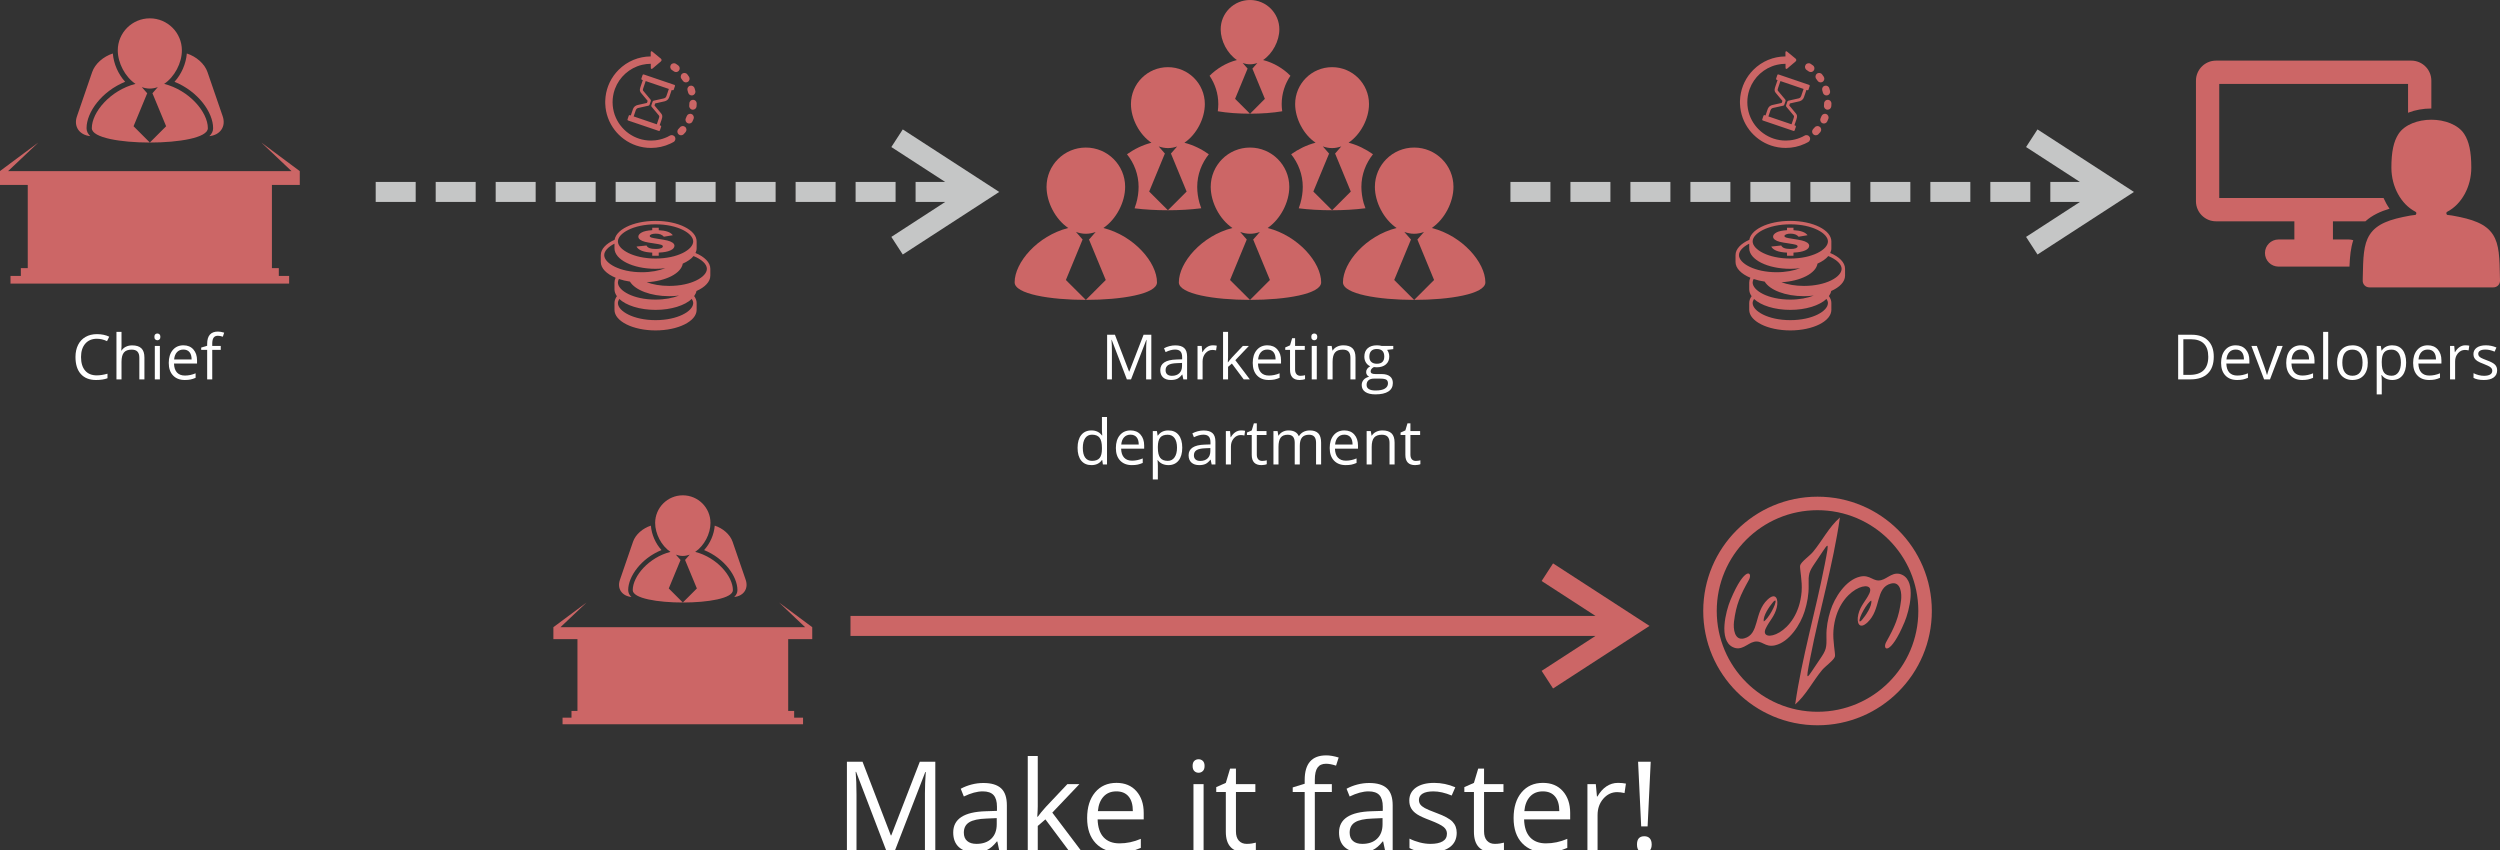 <?xml version="1.0" encoding="UTF-8"?>
<!DOCTYPE svg PUBLIC "-//W3C//DTD SVG 1.1//EN" "http://www.w3.org/Graphics/SVG/1.1/DTD/svg11.dtd">
<!-- Creator: CorelDRAW X7 -->
<svg xmlns="http://www.w3.org/2000/svg" xml:space="preserve" width="500px" height="170px" version="1.1" style="shape-rendering:geometricPrecision; text-rendering:geometricPrecision; image-rendering:optimizeQuality; fill-rule:evenodd; clip-rule:evenodd"
viewBox="0 0 500000 169999"
 xmlns:xlink="http://www.w3.org/1999/xlink">
 <rect x="0" y="0" width="500000" height="169999" fill="#333333" stroke="none"/>
 <defs>
  <style type="text/css">
   <![CDATA[
    .fil6 {fill:none}
    .fil5 {fill:#CC6666}
    .fil1 {fill:black;fill-rule:nonzero}
    .fil4 {fill:#C5C6C6;fill-rule:nonzero}
    .fil0 {fill:#CC6666;fill-rule:nonzero}
    .fil3 {fill:#CC6666;fill-rule:nonzero}
    .fil2 {fill:white;fill-rule:nonzero}
   ]]>
  </style>
 </defs>
 <g id="Layer_x0020_1">
  <path class="fil0" d="M18060 27229c-471,-433 -752,-962 -752,-1590 0,-3204 3033,-7379 7721,-9283 -1401,-1537 -2299,-3628 -2464,-5659 -1874,598 -3555,2041 -4133,3720l-3039 8843c-712,2051 483,3741 2667,3969zm24563 -1590c0,628 -278,1157 -753,1590 2175,-228 3368,-1918 2670,-3969l-3042 -8843c-575,-1679 -2256,-3122 -4131,-3720 -167,2031 -1061,4122 -2465,5659 4691,1904 7721,6079 7721,9283zm-15524 -8863c-5017,1280 -8736,5637 -8736,8863 0,3825 23208,3825 23208,0 0,-3226 -3722,-7583 -8741,-8863 2093,-1409 3547,-4194 3547,-6698 0,-3545 -2876,-6411 -6411,-6411 -3535,0 -6411,2866 -6411,6411 0,2504 1453,5289 3544,6698zm2867 938c556,0 1092,-112 1599,-297l-1064 1215 -21 0 2745 6618 -3259 3256 -3256 -3256 2740 -6618 -30 0 -1062 -1215c515,185 1050,297 1608,297zm29989 19275l0 -2764 -7688 -5719 6039 5719 -56693 0 6050 -5719 -7689 5719 0 2764 5576 0 0 16636 -1381 0 0 1563 -2069 0 0 1537 55725 0 0 -1537 -2063 0 0 -1563 -1380 0 0 -16636 5573 0z"/>
  <polygon class="fil1" points="249993,22739 250002,22749 250012,22739 "/>
  <path class="fil0" d="M243659 20817c0,475 -41,952 -98,1436 1865,321 4149,486 6432,486l-2974 -2972 2505 -6063 -19 0 -980 -1116c475,174 962,272 1477,272 505,0 1000,-98 1467,-262l-972 1106 -29 0 2506 6063 -2962 2972c2273,0 4557,-165 6431,-486 -69,-484 -108,-961 -108,-1436 0,-2099 650,-4052 1750,-5666 -1400,-1406 -3286,-2592 -5471,-3145 1924,-1293 3255,-3847 3255,-6139 0,-3237 -2634,-5867 -5867,-5867 -3245,0 -5869,2630 -5869,5867 0,2302 1323,4846 3246,6139 -2177,553 -4061,1748 -5468,3145 1097,1614 1748,3567 1748,5666z"/>
  <path class="fil0" d="M240249 41653c-19,-70 -350,-1039 -350,-1039 -292,-1069 -456,-2158 -456,-3236 0,-2477 893,-4730 2321,-6528 -1428,-1009 -3070,-1844 -4887,-2301 2420,-1633 4090,-4838 4090,-7732 0,-4081 -3301,-7384 -7382,-7384 -4078,0 -7394,3303 -7394,7384 0,2894 1672,6099 4092,7732 -1817,457 -3460,1292 -4887,2301 1437,1798 2322,4051 2322,6528 0,1087 -157,2186 -467,3263 0,0 -322,982 -339,1023 2038,261 4360,386 6673,386l-3751 -3740 3149 -7626 -30 0 -1224 -1408c592,214 1204,340 1856,340 640,0 1252,-116 1845,-329l-1224 1397 -29 0 3147 7626 -3739 3740c2313,0 4625,-136 6664,-397z"/>
  <path class="fil0" d="M265826 30684l-41 0 -1222 -1408c592,214 1213,340 1854,340 642,0 1254,-126 1845,-340l-1223 1408 -28 0 3147 7626 -3741 3740c2313,0 4635,-136 6675,-397 -30,-60 -362,-1039 -362,-1039 -289,-1069 -454,-2158 -454,-3236 0,-2477 894,-4730 2321,-6528 -1438,-1009 -3069,-1844 -4887,-2312 2419,-1622 4090,-4837 4090,-7721 0,-4081 -3302,-7384 -7383,-7384 -4087,0 -7390,3303 -7390,7384 0,2884 1669,6099 4088,7721 -1815,468 -3458,1303 -4887,2312 1429,1798 2323,4051 2323,6528 0,1087 -166,2186 -468,3253 0,0 -327,982 -338,1033 2039,261 4353,386 6672,386l-3750 -3740 3159 -7626z"/>
  <path class="fil0" d="M220675 45598c2574,-1742 4353,-5151 4353,-8230 0,-4342 -3516,-7858 -7859,-7858 -4344,0 -7860,3516 -7860,7858 0,3079 1768,6488 4341,8230 -6157,1561 -10723,6905 -10723,10870 0,4679 28472,4679 28472,0 0,-3956 -4566,-9309 -10724,-10870zm-3506 14384l-3994 -3983 3354 -8119 -31 0 -1300 -1498c631,235 1280,370 1971,370 679,0 1331,-135 1963,-359l-1303 1487 -39 0 3361 8119 -3982 3983z"/>
  <path class="fil0" d="M253519 45598c2564,-1742 4341,-5151 4341,-8230 0,-4342 -3527,-7858 -7858,-7858 -4341,0 -7858,3516 -7858,7858 0,3079 1766,6488 4342,8230 -6159,1561 -10716,6905 -10716,10870 0,4679 28461,4679 28461,0 0,-3956 -4565,-9309 -10712,-10870zm-3517 14384l-3994 -3983 3352 -8119 -29 0 -1300 -1498c631,235 1280,370 1971,370 679,0 1330,-135 1972,-359l-1314 1487 -36 0 3359 8119 -3981 3983z"/>
  <path class="fil0" d="M286351 45598c2565,-1742 4343,-5151 4343,-8230 0,-4342 -3518,-7858 -7859,-7858 -4342,0 -7858,3516 -7858,7858 0,3079 1777,6488 4342,8230 -6160,1561 -10726,6905 -10726,10870 0,4679 28481,4679 28481,0 -9,-3956 -4565,-9309 -10723,-10870zm-3516 14384l-3994 -3983 3363 -8119 -40 0 -1302 -1498c633,224 1282,370 1963,370 689,0 1341,-135 1972,-359l-1303 1487 -27 0 3349 8119 -3981 3983z"/>
  <path class="fil2" d="M19378 67751c-979,0 -1754,327 -2322,979 -567,653 -850,1547 -850,2682 0,1169 273,2071 821,2706 545,638 1327,957 2342,957 620,0 1331,-113 2128,-336l0 911c-619,233 -1380,349 -2289,349 -1314,0 -2329,-398 -3041,-1196 -715,-797 -1072,-1930 -1072,-3399 0,-920 172,-1727 516,-2418 343,-692 839,-1225 1489,-1598 647,-376 1413,-562 2291,-562 938,0 1754,170 2455,510l-441 892c-674,-319 -1349,-477 -2027,-477z"/>
  <path id="1" class="fil2" d="M27869 75874l0 -4326c0,-546 -122,-952 -373,-1221 -248,-269 -638,-402 -1167,-402 -704,0 -1216,191 -1541,573 -323,383 -486,1010 -486,1881l0 3495 -1012 0 0 -9498 1012 0 0 2876c0,346 -16,633 -47,861l60 0c200,-321 484,-575 852,-761 369,-185 790,-277 1260,-277 819,0 1434,193 1842,583 408,387 613,1006 613,1852l0 4364 -1013 0z"/>
  <path id="2" class="fil2" d="M31975 75874l-1012 0 0 -6686 1012 0 0 6686zm-1097 -8503c0,-231 55,-400 170,-509 114,-107 256,-161 427,-161 162,0 304,54 421,164 119,111 177,279 177,506 0,230 -58,400 -177,511 -117,112 -259,169 -421,169 -171,0 -313,-57 -427,-169 -115,-111 -170,-281 -170,-511z"/>
  <path id="3" class="fil2" d="M36950 75999c-990,0 -1770,-302 -2340,-904 -573,-601 -859,-1439 -859,-2510 0,-1078 265,-1935 796,-2570 532,-636 1244,-952 2139,-952 838,0 1503,275 1990,827 487,551 733,1279 733,2181l0 641 -4608 0c22,786 219,1381 594,1790 377,406 906,609 1591,609 720,0 1432,-149 2136,-451l0 904c-358,156 -698,267 -1017,335 -318,67 -704,100 -1155,100zm-275 -6087c-538,0 -965,176 -1284,526 -320,347 -508,831 -565,1449l3496 0c0,-637 -142,-1127 -427,-1466 -285,-340 -691,-509 -1220,-509z"/>
  <path id="4" class="fil2" d="M44151 69975l-1702 0 0 5899 -1015 0 0 -5899 -1195 0 0 -459 1195 -366 0 -373c0,-1643 720,-2464 2157,-2464 353,0 768,71 1244,214l-264 813c-388,-127 -722,-189 -999,-189 -384,0 -665,126 -848,381 -183,254 -275,662 -275,1223l0 433 1702 0 0 787z"/>
  <path class="fil0" d="M470651 48047c-280,-96 -580,-153 -892,-153l-3171 0 0 -3633 6496 0c1360,-1232 3052,-1994 4820,-2520 -462,-663 -861,-1381 -1195,-2141l-32859 0 0 -22816 37760 0 0 5763c1399,-548 2990,-847 4660,-847l0 0 0 -5560c0,-2218 -1798,-4017 -4016,-4017l-39045 0c-2219,0 -4017,1799 -4017,4017l0 24104c0,2217 1798,4017 4017,4017l15665 0 0 3633 -3168 0c-1500,0 -2714,1214 -2714,2712 0,1498 1214,2713 2714,2713l14053 0c44,0 89,-5 136,-7 78,-2011 250,-3733 756,-5265zm29337 7487c-77,-3982 -127,-6611 -1369,-8566 -1424,-2240 -4125,-3127 -8024,-3833 -3,0 -4,0 -5,0 -45,-8 -409,-78 -1081,-147 -237,-11 -359,-492 -63,-639 2890,-1496 4815,-5007 4815,-8817 0,-3156 -439,-5236 -1423,-6747 -1223,-1873 -3923,-2842 -6568,-2842 -2646,0 -5346,969 -6566,2842 -986,1511 -1426,3591 -1426,6747 0,3810 1927,7321 4818,8817 295,147 172,628 -65,639 -672,69 -1035,139 -1079,147 -3,0 -4,0 -5,0 -3899,706 -6600,1593 -8026,3833 -1241,1955 -1292,4584 -1369,8566l-10 599c-7,352 127,694 375,946 248,251 585,394 938,394l24832 0c352,0 691,-143 937,-394 247,-252 383,-594 376,-946l-12 -599z"/>
  <path class="fil2" d="M225373 75874l-3029 -7912 -48 0c57,627 85,1372 85,2236l0 5676 -958 0 0 -8924 1563 0 2826 7362 49 0 2852 -7362 1550 0 0 8924 -1039 0 0 -5749c0,-661 30,-1378 87,-2150l-49 0 -3054 7899 -835 0z"/>
  <path id="1" class="fil2" d="M236669 75874l-202 -952 -50 0c-334,418 -665,704 -997,854 -333,148 -745,223 -1241,223 -664,0 -1183,-171 -1560,-512 -375,-344 -565,-829 -565,-1462 0,-1353 1081,-2061 3240,-2125l1135 -38 0 -415c0,-523 -112,-910 -338,-1161 -226,-249 -587,-374 -1083,-374 -558,0 -1187,171 -1891,513l-310 -775c328,-180 689,-321 1080,-423 395,-103 788,-152 1181,-152 799,0 1388,177 1773,531 387,353 578,920 578,1702l0 4566 -750 0zm-2290 -712c632,0 1128,-174 1486,-518 360,-347 542,-830 542,-1453l0 -604 -1015 44c-804,27 -1385,151 -1742,374 -356,221 -533,567 -533,1034 0,366 110,646 333,835 221,192 532,288 929,288z"/>
  <path id="2" class="fil2" d="M242558 69062c296,0 563,24 798,73l-139 944c-278,-61 -521,-93 -734,-93 -539,0 -1002,220 -1387,659 -383,440 -576,988 -576,1642l0 3587 -1014 0 0 -6687 837 0 115 1235 51 0c248,-436 545,-771 895,-1006 351,-235 733,-354 1154,-354z"/>
  <path id="3" class="fil2" d="M245611 72449c175,-248 442,-573 800,-974l2160 -2288 1205 0 -2711 2850 2900 3837 -1228 0 -2362 -3162 -764 658 0 2504 -1000 0 0 -9499 1000 0 0 5037c0,223 -17,568 -48,1037l48 0z"/>
  <path id="4" class="fil2" d="M253745 75999c-989,0 -1769,-302 -2339,-904 -573,-601 -859,-1439 -859,-2510 0,-1080 264,-1936 796,-2571 531,-636 1244,-952 2140,-952 837,0 1501,275 1989,828 488,551 734,1279 734,2180l0 642 -4609 0c21,785 220,1381 594,1790 377,406 906,609 1592,609 718,0 1430,-150 2136,-451l0 904c-360,156 -699,267 -1017,335 -319,67 -704,100 -1157,100zm-275 -6087c-537,0 -965,175 -1283,524 -321,349 -509,832 -564,1451l3495 0c0,-638 -142,-1127 -427,-1467 -285,-339 -692,-508 -1221,-508z"/>
  <path id="5" class="fil2" d="M260093 75162c179,0 352,-13 518,-40 168,-27 299,-54 397,-83l0 777c-111,52 -272,96 -486,131 -212,36 -406,52 -577,52 -1293,0 -1939,-681 -1939,-2045l0 -3979 -958 0 0 -488 958 -423 426 -1427 586 0 0 1550 1941 0 0 788 -1941 0 0 3935c0,404 95,712 288,928 191,215 453,324 787,324z"/>
  <path id="6" class="fil2" d="M263357 75874l-1012 0 0 -6687 1012 0 0 6687zm-1097 -8504c0,-231 55,-400 170,-508 115,-108 256,-163 428,-163 163,0 304,55 420,165 119,111 177,280 177,506 0,229 -58,401 -177,511 -116,112 -257,168 -420,168 -172,0 -313,-56 -428,-168 -115,-110 -170,-282 -170,-511z"/>
  <path id="7" class="fil2" d="M270086 75874l0 -4326c0,-547 -123,-953 -373,-1221 -248,-270 -637,-403 -1166,-403 -700,0 -1213,190 -1538,567 -327,379 -490,1004 -490,1875l0 3508 -1012 0 0 -6687 823 0 164 913 51 0c208,-330 497,-586 873,-767 374,-182 791,-271 1252,-271 805,0 1412,193 1817,583 409,388 611,1011 611,1865l0 4364 -1012 0z"/>
  <path id="8" class="fil2" d="M278654 69187l0 641 -1237 147c112,141 214,329 304,558 89,229 133,487 133,776 0,655 -223,1178 -671,1568 -447,389 -1062,584 -1844,584 -199,0 -385,-16 -562,-47 -431,227 -646,515 -646,860 0,184 76,319 226,406 151,88 410,131 777,131l1182 0c725,0 1282,153 1671,459 388,304 582,748 582,1329 0,740 -296,1304 -890,1692 -595,390 -1462,583 -2602,583 -875,0 -1549,-163 -2023,-488 -475,-324 -712,-785 -712,-1377 0,-406 131,-758 392,-1056 260,-295 627,-498 1097,-602 -170,-79 -314,-197 -429,-360 -116,-164 -174,-355 -174,-568 0,-247 66,-459 196,-643 131,-183 334,-360 616,-530 -346,-144 -627,-386 -847,-728 -216,-341 -326,-733 -326,-1173 0,-731 221,-1295 661,-1691 439,-398 1061,-596 1868,-596 350,0 665,42 946,125l2312 0zm-5335 7810c0,361 152,636 458,823 305,185 742,279 1313,279 849,0 1481,-127 1889,-381 408,-252 615,-598 615,-1031 0,-363 -113,-613 -338,-753 -223,-139 -643,-210 -1262,-210l-1214 0c-461,0 -819,110 -1075,330 -257,218 -386,532 -386,943zm550 -5670c0,468 131,822 396,1062 264,240 633,360 1106,360 990,0 1484,-481 1484,-1441 0,-1006 -501,-1508 -1503,-1508 -477,0 -844,129 -1099,385 -256,256 -384,638 -384,1142z"/>
  <path id="9" class="fil2" d="M220442 92001l-55 0c-469,680 -1168,1021 -2100,1021 -875,0 -1556,-300 -2043,-898 -485,-599 -730,-1450 -730,-2552 0,-1105 245,-1961 734,-2572 487,-609 1169,-916 2039,-916 906,0 1602,329 2087,990l79 0 -41 -484 -25 -468 0 -2725 1013 0 0 9499 -823 0 -135 -895zm-2027 170c691,0 1193,-188 1506,-564 310,-377 466,-983 466,-1823l0 -212c0,-949 -158,-1626 -472,-2030 -317,-406 -821,-608 -1513,-608 -594,0 -1048,232 -1364,693 -316,461 -474,1113 -474,1958 0,853 157,1497 471,1932 313,436 773,654 1380,654z"/>
  <path id="10" class="fil2" d="M226373 93022c-990,0 -1769,-303 -2340,-905 -572,-601 -858,-1439 -858,-2510 0,-1080 264,-1936 796,-2571 531,-636 1243,-952 2140,-952 837,0 1501,275 1989,828 488,551 733,1279 733,2180l0 643 -4608 0c21,784 219,1380 594,1789 377,406 906,609 1592,609 718,0 1430,-150 2135,-451l0 904c-359,156 -698,267 -1017,335 -318,67 -703,101 -1156,101zm-275 -6088c-537,0 -965,175 -1283,525 -321,348 -509,831 -564,1450l3495 0c0,-638 -142,-1127 -427,-1467 -286,-339 -692,-508 -1221,-508z"/>
  <path id="11" class="fil2" d="M233672 93022c-434,0 -832,-82 -1193,-243 -359,-160 -662,-407 -907,-741l-72 0c48,389 72,760 72,1110l0 2748 -1012 0 0 -9687 823 0 142 913 47 0c261,-367 565,-632 911,-794 346,-163 742,-244 1189,-244 889,0 1574,304 2057,910 482,606 723,1457 723,2553 0,1099 -246,1953 -735,2562 -493,608 -1172,913 -2045,913zm-145 -6076c-684,0 -1179,190 -1483,567 -306,379 -463,981 -472,1808l0 226c0,939 157,1612 472,2016 313,406 816,608 1508,608 577,0 1031,-233 1358,-701 327,-469 492,-1113 492,-1936 0,-833 -165,-1473 -492,-1918 -327,-447 -789,-670 -1383,-670z"/>
  <path id="12" class="fil2" d="M242333 92896l-202 -952 -49 0c-334,418 -665,704 -997,854 -333,148 -745,224 -1241,224 -664,0 -1184,-172 -1561,-513 -374,-344 -564,-829 -564,-1462 0,-1353 1081,-2061 3240,-2125l1135 -38 0 -414c0,-524 -113,-911 -338,-1161 -227,-250 -587,-375 -1083,-375 -559,0 -1187,171 -1891,513l-311 -775c329,-180 690,-321 1081,-423 394,-103 788,-152 1181,-152 798,0 1388,177 1773,531 386,353 577,920 577,1702l0 4566 -750 0zm-2290 -712c632,0 1128,-173 1486,-518 360,-346 542,-829 542,-1453l0 -604 -1014 44c-805,27 -1386,151 -1742,374 -356,221 -533,567 -533,1034 0,366 110,646 333,835 221,192 531,288 928,288z"/>
  <path id="13" class="fil2" d="M248222 86084c297,0 564,25 799,73l-140 944c-277,-61 -520,-92 -733,-92 -540,0 -1003,219 -1388,659 -382,439 -575,987 -575,1641l0 3587 -1015 0 0 -6687 838 0 114 1235 51 0c248,-435 546,-771 895,-1006 351,-235 734,-354 1154,-354z"/>
  <path id="14" class="fil2" d="M252435 92184c180,0 352,-13 519,-40 168,-27 299,-54 397,-83l0 777c-111,52 -272,96 -486,132 -212,35 -406,52 -577,52 -1294,0 -1940,-682 -1940,-2046l0 -3979 -957 0 0 -488 957 -423 427 -1427 586 0 0 1550 1941 0 0 788 -1941 0 0 3935c0,404 95,712 288,929 191,214 453,323 786,323z"/>
  <path id="15" class="fil2" d="M263211 92896l0 -4352c0,-530 -113,-931 -342,-1198 -228,-267 -581,-400 -1060,-400 -632,0 -1096,182 -1399,544 -300,363 -451,919 -451,1671l0 3735 -1013 0 0 -4352c0,-530 -115,-931 -342,-1198 -226,-267 -583,-400 -1069,-400 -633,0 -1097,190 -1393,572 -293,379 -442,1004 -442,1870l0 3508 -1012 0 0 -6687 823 0 164 913 51 0c189,-326 459,-580 808,-763 347,-183 737,-275 1168,-275 1044,0 1729,379 2050,1136l49 0c199,-351 489,-627 866,-832 379,-202 810,-304 1294,-304 756,0 1323,193 1700,583 374,388 564,1011 564,1865l0 4364 -1014 0z"/>
  <path id="16" class="fil2" d="M269140 93022c-990,0 -1769,-303 -2340,-905 -573,-601 -859,-1439 -859,-2510 0,-1080 265,-1936 796,-2571 532,-636 1244,-952 2141,-952 837,0 1501,275 1989,828 487,551 733,1279 733,2180l0 643 -4609 0c22,784 220,1380 594,1789 377,406 906,609 1593,609 718,0 1430,-150 2135,-451l0 904c-359,156 -698,267 -1017,335 -319,67 -704,101 -1156,101zm-275 -6088c-538,0 -965,175 -1283,525 -321,348 -509,831 -565,1450l3495 0c0,-638 -141,-1127 -426,-1467 -286,-339 -692,-508 -1221,-508z"/>
  <path id="17" class="fil2" d="M277906 92896l0 -4326c0,-547 -123,-953 -373,-1221 -248,-270 -637,-403 -1166,-403 -700,0 -1213,190 -1538,567 -327,379 -490,1004 -490,1875l0 3508 -1012 0 0 -6687 823 0 164 913 51 0c208,-330 497,-586 873,-767 374,-182 791,-271 1252,-271 805,0 1412,193 1818,583 408,388 610,1011 610,1865l0 4364 -1012 0z"/>
  <path id="18" class="fil2" d="M283160 92184c179,0 352,-13 518,-40 168,-27 299,-54 397,-83l0 777c-111,52 -272,96 -486,132 -212,35 -406,52 -577,52 -1293,0 -1939,-682 -1939,-2046l0 -3979 -958 0 0 -488 958 -423 426 -1427 586 0 0 1550 1941 0 0 788 -1941 0 0 3935c0,404 95,712 288,929 191,214 453,323 787,323z"/>
  <path class="fil2" d="M442753 71327c0,1473 -399,2600 -1200,3378 -800,779 -1949,1169 -3451,1169l-2471 0 0 -8924 2733 0c1388,0 2466,385 3235,1154 769,769 1154,1843 1154,3223zm-1100 37c0,-1165 -291,-2039 -875,-2630 -583,-589 -1451,-884 -2602,-884l-1508 0 0 7124 1263 0c1237,0 2167,-303 2789,-913 623,-608 933,-1508 933,-2697z"/>
  <path id="1" class="fil2" d="M447416 75999c-990,0 -1769,-302 -2340,-904 -573,-601 -858,-1439 -858,-2510 0,-1080 264,-1936 796,-2571 531,-636 1243,-952 2140,-952 837,0 1501,275 1989,828 488,551 733,1279 733,2180l0 642 -4608 0c21,785 219,1381 594,1790 376,406 906,609 1592,609 718,0 1430,-150 2135,-451l0 904c-359,156 -698,267 -1017,335 -319,67 -704,100 -1156,100zm-275 -6087c-538,0 -965,175 -1283,524 -321,349 -509,832 -564,1451l3494 0c0,-638 -141,-1127 -426,-1467 -286,-339 -692,-508 -1221,-508z"/>
  <path id="2" class="fil2" d="M452817 75874l-2539 -6687 1088 0 1439 3966c325,927 517,1530 573,1807l50 0c44,-217 185,-663 423,-1339 239,-678 772,-2157 1601,-4434l1088 0 -2539 6687 -1184 0z"/>
  <path id="3" class="fil2" d="M460440 75999c-990,0 -1769,-302 -2340,-904 -573,-601 -858,-1439 -858,-2510 0,-1080 264,-1936 796,-2571 531,-636 1243,-952 2140,-952 837,0 1501,275 1989,828 488,551 733,1279 733,2180l0 642 -4608 0c21,785 219,1381 594,1790 376,406 906,609 1592,609 718,0 1430,-150 2135,-451l0 904c-359,156 -698,267 -1017,335 -319,67 -704,100 -1156,100zm-275 -6087c-538,0 -965,175 -1283,524 -321,349 -509,832 -564,1451l3494 0c0,-638 -141,-1127 -426,-1467 -286,-339 -692,-508 -1221,-508z"/>
  <polygon id="4" class="fil2" points="465639,75874 464627,75874 464627,66375 465639,66375 "/>
  <path id="5" class="fil2" d="M473562 72525c0,1091 -275,1943 -823,2556 -551,613 -1309,918 -2277,918 -598,0 -1129,-139 -1594,-420 -463,-282 -820,-686 -1073,-1211 -254,-525 -379,-1139 -379,-1843 0,-1092 272,-1942 819,-2550 544,-609 1302,-913 2268,-913 938,0 1680,310 2231,933 553,623 828,1467 828,2530zm-5096 0c0,854 171,1506 512,1953 343,448 845,671 1509,671 662,0 1166,-223 1510,-668 344,-446 515,-1099 515,-1956 0,-851 -171,-1497 -515,-1939 -344,-441 -851,-662 -1522,-662 -665,0 -1165,217 -1503,653 -337,435 -506,1085 -506,1948z"/>
  <path id="6" class="fil2" d="M478451 75999c-435,0 -833,-81 -1193,-242 -359,-160 -663,-407 -907,-741l-72 0c47,389 72,760 72,1110l0 2748 -1012 0 0 -9687 823 0 141 913 48 0c261,-367 564,-632 910,-794 346,-163 742,-244 1190,-244 888,0 1573,304 2056,910 482,606 723,1457 723,2553 0,1099 -246,1953 -735,2561 -492,609 -1171,913 -2044,913zm-146 -6075c-683,0 -1178,190 -1483,567 -306,379 -463,981 -471,1808l0 226c0,939 157,1612 471,2016 313,406 816,608 1508,608 578,0 1031,-233 1359,-702 327,-468 491,-1112 491,-1935 0,-833 -164,-1473 -491,-1918 -328,-447 -789,-670 -1384,-670z"/>
  <path id="7" class="fil2" d="M485824 75999c-989,0 -1769,-302 -2339,-904 -573,-601 -859,-1439 -859,-2510 0,-1080 264,-1936 796,-2571 531,-636 1244,-952 2140,-952 838,0 1501,275 1989,828 488,551 734,1279 734,2180l0 642 -4609 0c21,785 220,1381 594,1790 377,406 906,609 1592,609 718,0 1430,-150 2136,-451l0 904c-359,156 -698,267 -1017,335 -319,67 -704,100 -1157,100zm-275 -6087c-537,0 -965,175 -1283,524 -321,349 -509,832 -564,1451l3495 0c0,-638 -142,-1127 -427,-1467 -285,-339 -692,-508 -1221,-508z"/>
  <path id="8" class="fil2" d="M493061 69062c296,0 563,24 798,73l-139 944c-278,-61 -521,-93 -733,-93 -540,0 -1003,220 -1388,659 -383,440 -575,988 -575,1642l0 3587 -1015 0 0 -6687 837 0 115 1235 51 0c248,-436 545,-771 895,-1006 351,-235 734,-354 1154,-354z"/>
  <path id="9" class="fil2" d="M499428 74052c0,622 -234,1103 -695,1441 -465,338 -1115,506 -1955,506 -885,0 -1577,-139 -2074,-420l0 -943c322,163 666,292 1035,387 368,93 722,139 1065,139 529,0 935,-86 1220,-254 286,-169 428,-425 428,-771 0,-261 -113,-483 -341,-669 -224,-185 -663,-404 -1320,-656 -623,-233 -1064,-435 -1328,-609 -262,-172 -458,-368 -584,-589 -130,-218 -192,-481 -192,-788 0,-545 221,-974 664,-1291 444,-315 1053,-473 1825,-473 719,0 1423,146 2111,439l-361 826c-670,-278 -1279,-415 -1822,-415 -482,0 -845,74 -1088,224 -243,153 -367,359 -367,624 0,178 46,331 138,458 91,126 240,246 444,361 202,112 593,278 1171,493 793,290 1328,581 1608,873 279,294 418,663 418,1107z"/>
  <path class="fil3" d="M132926 20262c212,-62 708,-204 938,-882l475 -1398 191 65c88,30 185,-17 214,-105l254 -750c31,-87 -16,-183 -104,-212l-6158 -2095c-88,-29 -184,18 -214,106l-254 748c-31,88 17,185 104,214l191 65 -483 1422c-229,672 -78,899 209,1242l1246 1492 -139 408c-476,104 -1722,376 -1890,424 -212,61 -708,204 -939,883l-408 1203 -192 -65c-87,-30 -183,18 -212,105l-255 749c-30,87 17,183 105,214l6158 2092c87,31 183,-16 213,-103l255 -750c29,-88 -18,-184 -105,-213l-192 -65 418 -1228c228,-672 77,-899 -209,-1242l-1247 -1493 139 -407c478,-104 1724,-376 1891,-424zm-2603 1089l1356 1623c104,124 158,192 174,255 17,74 -6,207 -73,404l-419 1228 -4629 -1574 408 -1204c129,-379 363,-446 534,-496 133,-39 1279,-290 2017,-450 104,-22 189,-98 222,-198l250 -731c34,-100 13,-211 -55,-291l-1351 -1618 -3 -5c-104,-124 -160,-192 -174,-255 -19,-74 5,-207 72,-404l484 -1422 4631 1574 -474 1398c-130,379 -364,446 -534,496 -134,39 -1281,290 -2019,450 -104,22 -188,98 -222,198l-248 731c-34,100 -14,211 53,291zm3659 5766c-134,76 -274,150 -414,217 -23,11 -44,24 -65,37 -23,7 -45,16 -66,27 -606,282 -1238,481 -1888,597 -8,1 -16,1 -25,2 -153,27 -309,50 -464,67 -1,0 -3,1 -4,1 -284,31 -571,48 -860,48 -3339,0 -6187,-2143 -7242,-5125 -15,-45 -32,-91 -47,-136 -253,-761 -390,-1573 -390,-2418 0,-847 139,-1660 392,-2422 5,-17 11,-33 17,-50 14,-45 31,-88 46,-133 8,-20 15,-42 22,-62 878,-2359 2884,-4175 5358,-4787 1,-1 2,-1 5,-1 36,-9 73,-18 110,-26 4,-1 8,-2 11,-3 540,-124 1102,-191 1678,-194l7 790c2,245 157,315 343,157l1668 -1414c187,-158 184,-415 -5,-570l-1691 -1386c-69,-55 -131,-81 -184,-81 -96,1 -159,87 -157,244l7 788c-2425,14 -4702,964 -6418,2680 -169,169 -331,344 -485,523 -1,2 -2,2 -3,3 -5,7 -11,14 -17,20 -1350,1585 -2112,3561 -2172,5656 -1,17 -2,33 -3,50 -2,66 -3,133 -3,201l0 3 0 4 0 2 0 6 0 6c0,111 3,224 7,335 0,14 3,27 4,40 78,1910 738,3715 1896,5210 4,6 7,11 11,17 113,145 233,290 355,430 8,8 16,16 25,25 124,139 251,276 385,409 1358,1359 3069,2237 4926,2550 6,2 11,3 17,4 4,1 8,1 13,1 496,83 1001,125 1514,125 1349,0 2648,-287 3862,-852 26,-12 51,-26 74,-42 27,-9 55,-20 81,-33 166,-81 333,-169 495,-260 353,-200 477,-649 277,-1002 -201,-355 -650,-479 -1003,-278zm2589 -10965c143,211 376,324 612,324 142,0 284,-40 410,-125 338,-225 426,-682 201,-1020 -104,-154 -214,-307 -326,-454 -247,-322 -709,-384 -1031,-137 -324,247 -385,709 -139,1031 95,123 187,252 273,381zm936 1932c47,148 89,299 128,450 86,333 384,554 713,554 60,0 121,-7 183,-23 393,-100 630,-500 530,-894 -45,-180 -97,-360 -153,-536 -124,-387 -538,-600 -925,-476 -388,124 -600,538 -476,925zm-469 7303c-308,-266 -773,-232 -1038,75 -102,118 -208,234 -317,345 -285,291 -279,756 12,1041 143,139 328,209 514,209 191,0 382,-73 526,-221 129,-132 257,-271 378,-411 265,-307 232,-773 -75,-1038zm1592 -5431c-406,-12 -745,307 -757,713 -5,156 -14,313 -28,468 -38,405 261,763 664,800 24,2 47,3 69,3 376,0 697,-287 732,-668 17,-185 29,-372 33,-558 12,-406 -307,-745 -713,-758zm-327 2854c-378,-148 -806,38 -953,416 -57,145 -120,290 -185,432 -171,368 -10,805 358,976 101,46 206,69 310,69 277,0 543,-158 668,-427 78,-168 151,-341 219,-513 147,-378 -39,-806 -417,-953zm-2507 -8698c243,-327 174,-788 -152,-1030 -149,-110 -303,-216 -458,-318 -341,-222 -797,-125 -1018,216 -222,341 -125,796 215,1017 131,85 260,175 385,268 132,97 286,144 437,144 225,0 447,-102 591,-297z"/>
  <path class="fil3" d="M139097 50602l0 1c144,-304 229,-622 229,-949l0 -1369c0,-2268 -3678,-4107 -8215,-4107 -4537,0 -8215,1839 -8215,4107 0,-112 17,-222 34,-331 -1697,751 -2771,1847 -2771,3070l0 1369c0,1269 1155,2404 2967,3157 -146,306 -230,623 -230,949l0 1369c0,482 174,940 480,1369 -306,430 -480,888 -480,1369l0 1370c0,2267 3678,4107 8215,4107 4537,0 8215,-1840 8215,-4107l0 -1370c0,-489 -181,-955 -494,-1390 -2,2 -6,7 -8,9 230,-326 411,-666 467,-1025 1698,-752 2772,-1847 2772,-3070l0 -1368c0,-1271 -1155,-2408 -2966,-3160zm-7986 -5739c4437,0 7530,1803 7530,3422 0,1618 -3093,3423 -7530,3423 -4437,0 -7530,-1805 -7530,-3423 0,-1619 3093,-3422 7530,-3422zm-10267 6161c0,-800 757,-1641 2052,-2290l0 920c0,2267 3678,4108 8215,4108 678,0 1334,-46 1963,-123 -1255,482 -2851,806 -4701,806 -4437,0 -7529,-1804 -7529,-3421zm17797 9582c0,1618 -3093,3423 -7530,3423 -4437,0 -7530,-1805 -7530,-3423 0,-268 115,-541 277,-811 -1,-2 -4,-4 -5,-6 1378,1300 4110,2187 7258,2187 3151,0 5870,-894 7246,-2197l-2 3c167,274 286,550 286,824zm-2827 -1492c-1256,485 -2851,808 -4703,808 -4437,0 -7530,-1804 -7530,-3423 0,-232 81,-467 202,-700 671,226 1413,404 2207,522 1020,1688 4151,2916 7859,2916 680,0 1338,-45 1971,-124 -1,0 -3,1 -6,1zm-1965 -1930c-1756,0 -3288,-289 -4517,-732 3860,-227 6909,-1776 7222,-3729 931,-412 1678,-927 2157,-1513l-1 0c1659,675 2668,1637 2668,2552 0,1617 -3092,3422 -7529,3422zm-1276 -7901c0,-144 -114,-255 -345,-330 -230,-74 -741,-170 -1534,-286 -712,-100 -1271,-200 -1671,-300 -402,-98 -728,-237 -978,-413 -249,-179 -376,-388 -376,-624 0,-310 225,-590 672,-839 447,-247 1150,-398 2110,-455l0 -489 1297 0 0 489c1449,73 2388,407 2813,1009l-1786 298c-348,-411 -886,-616 -1616,-616 -366,0 -660,45 -881,138 -222,91 -333,203 -333,334 0,134 107,237 322,309 212,69 670,157 1371,264 770,115 1375,223 1812,326 438,102 786,243 1048,424 261,181 393,391 393,632 0,372 -271,679 -809,927 -539,247 -1317,392 -2334,437l0 633 -1297 0 0 -630c-1697,-71 -2746,-476 -3151,-1212l2005 -214c186,463 801,695 1845,695 488,0 849,-50 1078,-149 231,-100 345,-218 345,-358z"/>
  <path class="fil4" d="M95136 36389l0 3999 -7998 0 0 -3999 7998 0zm11997 0l0 3999 -7998 0 0 -3999 7998 0zm11998 0l0 3999 -7998 0 0 -3999 7998 0zm11998 0l0 3999 -7999 0 0 -3999 7999 0zm11997 0l0 3999 -7998 0 0 -3999 7998 0zm11998 0l0 3999 -7998 0 0 -3999 7998 0zm11998 0l0 3999 -7999 0 0 -3999 7999 0zm11997 0l0 3999 -7998 0 0 -3999 7998 0zm293 12751l-1143 -1761 10775 -6991 -5925 0 0 -3999 5922 0 -10771 -6982 2285 -3524 16573 10743 2716 1761 -2716 1764 -16573 10751 -1143 -1762zm-96273 -12751l0 3999 -7998 0 0 -3999 7998 0z"/>
  <path class="fil3" d="M359874 20262c211,-62 707,-204 937,-882l475 -1398 192 65c87,30 184,-17 213,-105l254 -750c31,-87 -16,-183 -104,-212l-6158 -2095c-87,-29 -184,18 -214,106l-254 748c-30,88 17,185 104,214l192 65 -484 1422c-229,672 -77,899 210,1242l1246 1492 -140 408c-476,104 -1722,376 -1890,424 -212,61 -708,204 -939,883l-408 1203 -192 -65c-87,-30 -183,18 -212,105l-255 749c-30,87 17,183 105,214l6158 2092c88,31 183,-16 213,-103l255 -750c29,-88 -18,-184 -105,-213l-192 -65 419 -1228c228,-672 76,-899 -209,-1242l-1248 -1493 140 -407c477,-104 1723,-376 1891,-424zm-2604 1089l1356 1623c104,124 159,192 174,255 18,74 -6,207 -73,404l-418 1228 -4630 -1574 408 -1204c129,-379 363,-446 534,-496 134,-39 1279,-290 2018,-450 103,-22 189,-98 222,-198l249 -731c34,-100 13,-211 -55,-291l-1351 -1618 -3 -5c-104,-124 -160,-192 -174,-255 -19,-74 5,-207 72,-404l484 -1422 4632 1574 -475 1398c-130,379 -364,446 -534,496 -134,39 -1280,290 -2019,450 -104,22 -187,98 -222,198l-248 731c-34,100 -14,211 53,291zm3659 5766c-134,76 -274,150 -414,217 -23,11 -44,24 -65,37 -22,7 -45,16 -66,27 -606,282 -1238,481 -1888,597 -8,1 -16,1 -24,2 -154,27 -310,50 -465,67 -1,0 -3,1 -4,1 -284,31 -571,48 -860,48 -3339,0 -6187,-2143 -7242,-5125 -15,-45 -31,-91 -47,-136 -253,-761 -390,-1573 -390,-2418 0,-847 139,-1660 393,-2422 4,-17 10,-33 16,-50 14,-45 31,-88 46,-133 8,-20 16,-42 23,-62 877,-2359 2883,-4175 5357,-4787 1,-1 3,-1 5,-1 36,-9 73,-18 110,-26 4,-1 8,-2 12,-3 539,-124 1102,-191 1677,-194l7 790c2,245 157,315 343,157l1668 -1414c187,-158 184,-415 -5,-570l-1691 -1386c-68,-55 -131,-81 -184,-81 -96,1 -158,87 -157,244l7 788c-2425,14 -4702,964 -6418,2680 -169,169 -331,344 -484,523 -2,2 -3,2 -4,3 -5,7 -11,14 -17,20 -1350,1585 -2111,3561 -2172,5656 -1,17 -2,33 -3,50 -1,66 -3,133 -3,201l0 3 0 4 0 2 0 6 0 6c0,111 3,224 8,335 0,14 2,27 3,40 78,1910 738,3715 1896,5210 4,6 7,11 12,17 112,145 232,290 354,430 8,8 16,16 25,25 124,139 251,276 385,409 1358,1359 3069,2237 4926,2550 6,2 11,3 17,4 4,1 8,1 13,1 496,83 1001,125 1514,125 1349,0 2648,-287 3862,-852 26,-12 51,-26 74,-42 28,-9 55,-20 81,-33 166,-81 333,-169 495,-260 353,-200 477,-649 277,-1002 -201,-355 -649,-479 -1003,-278zm2589 -10965c143,211 376,324 612,324 142,0 284,-40 410,-125 338,-225 427,-682 201,-1020 -104,-154 -214,-307 -326,-454 -247,-322 -709,-384 -1031,-137 -324,247 -385,709 -138,1031 94,123 186,252 272,381zm936 1932c47,148 90,299 129,450 85,333 384,554 712,554 60,0 122,-7 183,-23 393,-100 631,-500 530,-894 -45,-180 -97,-360 -153,-536 -124,-387 -538,-600 -925,-476 -388,124 -600,538 -476,925zm-469 7303c-308,-266 -772,-232 -1038,75 -102,118 -208,234 -317,345 -284,291 -278,756 12,1041 143,139 328,209 514,209 191,0 383,-73 527,-221 128,-132 256,-271 378,-411 264,-307 231,-773 -76,-1038zm1592 -5431c-406,-12 -745,307 -757,713 -5,156 -14,313 -28,468 -38,405 261,763 665,800 23,2 46,3 68,3 376,0 697,-287 732,-668 17,-185 29,-372 34,-558 11,-406 -308,-745 -714,-758zm-327 2854c-378,-148 -806,38 -953,416 -57,145 -119,290 -184,432 -172,368 -11,805 357,976 101,46 206,69 310,69 277,0 543,-158 668,-427 78,-168 152,-341 219,-513 148,-378 -39,-806 -417,-953zm-2506 -8698c242,-327 173,-788 -153,-1030 -149,-110 -303,-216 -458,-318 -341,-222 -797,-125 -1018,216 -222,341 -125,796 215,1017 131,85 260,175 385,268 132,97 286,144 437,144 226,0 448,-102 592,-297z"/>
  <path class="fil3" d="M366044 50602l0 1c144,-304 229,-622 229,-949l0 -1369c0,-2268 -3678,-4107 -8215,-4107 -4536,0 -8214,1839 -8214,4107 0,-112 16,-222 33,-331 -1696,751 -2771,1847 -2771,3070l0 1369c0,1269 1155,2404 2967,3157 -146,306 -229,623 -229,949l0 1369c0,482 173,940 479,1369 -306,430 -479,888 -479,1369l0 1370c0,2267 3678,4107 8214,4107 4537,0 8215,-1840 8215,-4107l0 -1370c0,-489 -181,-955 -494,-1390 -2,2 -6,7 -8,9 230,-326 411,-666 468,-1025 1697,-752 2772,-1847 2772,-3070l0 -1368c0,-1271 -1156,-2408 -2967,-3160zm-7986 -5739c4438,0 7530,1803 7530,3422 0,1618 -3092,3423 -7530,3423 -4437,0 -7529,-1805 -7529,-3423 0,-1619 3092,-3422 7529,-3422zm-10267 6161c0,-800 757,-1641 2053,-2290l0 920c0,2267 3678,4108 8214,4108 678,0 1334,-46 1963,-123 -1255,482 -2851,806 -4701,806 -4437,0 -7529,-1804 -7529,-3421zm17797 9582c0,1618 -3092,3423 -7530,3423 -4437,0 -7529,-1805 -7529,-3423 0,-268 114,-541 276,-811 -1,-2 -4,-4 -5,-6 1379,1300 4111,2187 7258,2187 3151,0 5870,-894 7246,-2197l-2 3c168,274 286,550 286,824zm-2827 -1492c-1256,485 -2851,808 -4703,808 -4437,0 -7529,-1804 -7529,-3423 0,-232 80,-467 202,-700 671,226 1412,404 2206,522 1020,1688 4152,2916 7859,2916 680,0 1338,-45 1971,-124 -1,0 -3,1 -6,1zm-1965 -1930c-1756,0 -3288,-289 -4517,-732 3860,-227 6909,-1776 7222,-3729 932,-412 1678,-927 2158,-1513l-2 0c1659,675 2669,1637 2669,2552 0,1617 -3093,3422 -7530,3422zm-1276 -7901c0,-144 -114,-255 -344,-330 -231,-74 -742,-170 -1535,-286 -712,-100 -1271,-200 -1671,-300 -402,-98 -728,-237 -978,-413 -249,-179 -376,-388 -376,-624 0,-310 225,-590 673,-839 446,-247 1149,-398 2109,-455l0 -489 1297 0 0 489c1449,73 2388,407 2813,1009l-1786 298c-348,-411 -885,-616 -1615,-616 -367,0 -661,45 -881,138 -223,91 -334,203 -334,334 0,134 107,237 322,309 212,69 671,157 1371,264 770,115 1375,223 1812,326 438,102 786,243 1049,424 261,181 392,391 392,632 0,372 -271,679 -809,927 -539,247 -1317,392 -2334,437l0 633 -1297 0 0 -630c-1697,-71 -2746,-476 -3151,-1212l2005 -214c186,463 801,695 1845,695 488,0 849,-50 1079,-149 230,-100 344,-218 344,-358z"/>
  <path class="fil4" d="M322083 36389l0 3999 -7997 0 0 -3999 7997 0zm11998 0l0 3999 -7999 0 0 -3999 7999 0zm11997 0l0 3999 -7998 0 0 -3999 7998 0zm11998 0l0 3999 -7999 0 0 -3999 7999 0zm11998 0l0 3999 -7999 0 0 -3999 7999 0zm11997 0l0 3999 -7998 0 0 -3999 7998 0zm11998 0l0 3999 -7998 0 0 -3999 7998 0zm11998 0l0 3999 -7999 0 0 -3999 7999 0zm293 12751l-1144 -1761 10775 -6991 -5925 0 0 -3999 5922 0 -10771 -6982 2285 -3524 16573 10743 2717 1761 -2717 1764 -16573 10751 -1142 -1762zm-96274 -12751l0 3999 -7998 0 0 -3999 7998 0z"/>
  <path class="fil3" d="M363507 99336c6313,0 12029,2562 16163,6695 4136,4135 6696,9851 6696,16164 0,6305 -2558,12019 -6696,16157l-2 4 -4 2c-4138,4138 -9853,6696 -16157,6696 -6305,0 -12019,-2558 -16158,-6696l-3 -2 -3 -4c-4137,-4138 -6695,-9852 -6695,-16157 0,-6313 2559,-12029 6695,-16164 4134,-4133 9851,-6695 16164,-6695zm14253 8605c-3646,-3646 -8687,-5904 -14253,-5904 -5567,0 -10608,2258 -14254,5904 -3647,3648 -5904,8687 -5904,14254 0,5569 2253,10611 5898,14253l6 6c3643,3645 8685,5899 14254,5899 5569,0 10611,-2254 14253,-5899l6 -6c3645,-3642 5899,-8684 5899,-14253 0,-5567 -2257,-10606 -5905,-14254z"/>
  <path class="fil5" d="M371918 124294c-262,-676 1578,-3872 2345,-4180 174,1127 -1123,2986 -1887,3889 -272,321 -456,290 -458,291zm-3937 -20791c-2178,1887 -3533,4638 -5376,6868 -679,820 -2431,2011 -2583,2747 -114,561 480,3086 298,5254 -731,8688 -8648,10462 -7172,7318 697,-1483 1779,-2406 2203,-4177 408,-1696 -194,-3144 -1840,-1594 -2778,2614 -1539,6951 -4693,7762 -1966,507 -2182,-1997 -2020,-3335 414,-3421 1286,-5345 2957,-8324 912,-1621 -737,-3040 -3665,3988 -937,2247 -2388,7964 417,9387 1793,910 2953,-732 4299,-1041 1608,-370 2160,1164 4172,715 2887,-647 5126,-4194 5944,-6808 519,-1657 845,-3391 805,-5132 -53,-2340 32,-2733 1346,-4641 2721,-3952 2940,-5078 1872,417 -1829,9392 -4549,18516 -5912,27981 2178,-1887 3532,-4638 5375,-6868 679,-820 2432,-2011 2583,-2747 114,-562 -480,-3086 -298,-5254 731,-8688 8648,-10463 7172,-7318 -697,1482 -1779,2406 -2203,4177 -407,1694 194,3142 1840,1594 2778,-2614 1539,-6952 4693,-7762 1966,-507 2183,1996 2021,3335 -415,3421 -1286,5345 -2958,8324 -912,1621 737,3040 3665,-3988 937,-2248 2388,-7964 -417,-9387 -1793,-910 -2952,732 -4299,1041 -1607,370 -2160,-1165 -4172,-715 -2886,646 -5126,4193 -5944,6806 -519,1657 -845,3391 -804,5133 53,2341 -32,2734 -1347,4642 -2721,3952 -2940,5078 -1872,-417 1830,-9392 4550,-18517 5913,-27981zm-12886 16594c-1,0 -186,-30 -457,291 -764,903 -2061,2761 -1888,3889 767,-308 2607,-3504 2345,-4180z"/>
  <path class="fil0" d="M126287 119399c-407,-374 -649,-831 -649,-1372 0,-2765 2617,-6369 6664,-8013 -1210,-1326 -1983,-3131 -2126,-4884 -1619,516 -3069,1762 -3567,3210l-2624 7633c-614,1770 417,3229 2302,3426zm21200 -1372c0,541 -240,998 -650,1372 1877,-197 2907,-1656 2305,-3426l-2626 -7633c-496,-1448 -1946,-2694 -3566,-3210 -144,1753 -915,3558 -2127,4884 4049,1644 6664,5248 6664,8013zm-13398 -7649c-4330,1103 -7541,4864 -7541,7649 0,3301 20032,3301 20032,0 0,-2785 -3214,-6546 -7545,-7649 1806,-1217 3062,-3620 3062,-5782 0,-3060 -2483,-5533 -5534,-5533 -3051,0 -5533,2473 -5533,5533 0,2162 1254,4565 3059,5782zm2474 809c480,0 943,-97 1380,-258l-918 1049 -19 0 2369 5712 -2812 2811 -2811 -2811 2366 -5712 -26 0 -917 -1049c444,161 906,258 1388,258zm25884 16636l0 -2386 -6635 -4936 5212 4936 -48932 0 5221 -4936 -6636 4936 0 2386 4813 0 0 14357 -1192 0 0 1350 -1786 0 0 1327 48096 0 0 -1327 -1780 0 0 -1350 -1192 0 0 -14357 4811 0z"/>
  <line class="fil6" x1="170881" y1="113313" x2="329321" y2= "113313" />
  <polygon class="fil3" points="319102,127182 170098,127182 170098,123182 319098,123182 308328,116201 310612,112676 327185,123420 329902,125181 327185,126944 310612,137696 309470,135933 308327,134172 "/>
  <path class="fil2" d="M177282 170199l-6058 -15825 -96 0c112,1254 171,2746 171,4471l0 11354 -1917 0 0 -17850 3126 0 5654 14724 95 0 5704 -14724 3100 0 0 17850 -2075 0 0 -11500c0,-1321 58,-2754 171,-4300l-97 0 -6107 15800 -1671 0z"/>
  <path id="1" class="fil2" d="M199873 170199l-404 -1904 -101 0c-666,837 -1328,1408 -1991,1708 -667,296 -1492,446 -2484,446 -1329,0 -2366,-343 -3120,-1025 -750,-688 -1129,-1659 -1129,-2926 0,-2703 2162,-4120 6479,-4249l2270 -75 0 -829c0,-1046 -224,-1821 -674,-2321 -455,-501 -1175,-750 -2168,-750 -1116,0 -2374,341 -3783,1025l-620 -1550c658,-358 1379,-642 2162,-846 787,-204 1575,-304 2363,-304 1596,0 2774,355 3546,1062 770,709 1154,1841 1154,3404l0 9134 -1500 0zm-4579 -1425c1262,0 2253,-346 2970,-1038 720,-691 1083,-1658 1083,-2904l0 -1209 -2029 88c-1608,54 -2770,304 -3483,750 -712,441 -1067,1134 -1067,2067 0,733 221,1292 668,1671 441,383 1061,575 1858,575z"/>
  <path id="2" class="fil2" d="M207552 163349c350,-496 883,-1147 1599,-1950l4321 -4575 2408 0 -5420 5700 5799 7675 -2453 0 -4725 -6325 -1529 1317 0 5008 -2001 0 0 -19000 2001 0 0 10075c0,445 -34,1138 -97,2075l97 0z"/>
  <path id="3" class="fil2" d="M223823 170449c-1979,0 -3537,-605 -4679,-1808 -1146,-1205 -1717,-2880 -1717,-5021 0,-2159 530,-3871 1591,-5142 1063,-1270 2488,-1903 4280,-1903 1674,0 3004,549 3979,1653 975,1104 1467,2558 1467,4362l0 1284 -9217 0c42,1571 437,2762 1187,3578 755,813 1813,1222 3184,1222 1437,0 2863,-300 4270,-905l0 1808c-716,313 -1396,534 -2032,671 -638,134 -1409,201 -2313,201zm-550 -12175c-1075,0 -1929,350 -2567,1050 -641,696 -1017,1662 -1129,2900l6992 0c0,-1275 -283,-2254 -855,-2933 -570,-679 -1383,-1017 -2441,-1017z"/>
  <path id="4" class="fil2" d="M240719 170199l-2026 0 0 -13375 2026 0 0 13375zm-2196 -17008c0,-463 112,-800 342,-1017 229,-216 512,-325 853,-325 325,0 609,109 843,329 237,221 354,559 354,1013 0,458 -117,799 -354,1020 -234,226 -518,338 -843,338 -341,0 -624,-112 -853,-338 -230,-221 -342,-562 -342,-1020z"/>
  <path id="5" class="fil2" d="M249339 168774c359,0 705,-26 1038,-79 333,-54 595,-109 791,-168l0 1555c-221,104 -541,191 -971,262 -425,71 -812,105 -1154,105 -2587,0 -3878,-1363 -3878,-4093l0 -7957 -1917 0 0 -975 1917 -846 853 -2854 1171 0 0 3100 3883 0 0 1575 -3883 0 0 7870c0,809 191,1426 575,1859 384,429 908,646 1575,646z"/>
  <path id="6" class="fil2" d="M266369 158399l-3404 0 0 11800 -2029 0 0 -11800 -2392 0 0 -916 2392 -734 0 -746c0,-3287 1437,-4929 4312,-4929 709,0 1538,142 2487,429l-525 1625c-778,-254 -1446,-379 -2000,-379 -766,0 -1328,254 -1696,763 -366,508 -549,1324 -549,2445l0 867 3404 0 0 1575z"/>
  <path id="7" class="fil2" d="M277036 170199l-404 -1904 -101 0c-666,837 -1329,1408 -1991,1708 -667,296 -1492,446 -2484,446 -1329,0 -2366,-343 -3121,-1025 -750,-688 -1129,-1659 -1129,-2926 0,-2703 2163,-4120 6480,-4249l2270 -75 0 -829c0,-1046 -224,-1821 -674,-2321 -455,-501 -1176,-750 -2168,-750 -1116,0 -2374,341 -3783,1025l-620 -1550c658,-358 1378,-642 2162,-846 787,-204 1575,-304 2363,-304 1596,0 2774,355 3546,1062 770,709 1154,1841 1154,3404l0 9134 -1500 0zm-4580 -1425c1263,0 2254,-346 2971,-1038 720,-691 1083,-1658 1083,-2904l0 -1209 -2029 88c-1608,54 -2770,304 -3483,750 -713,441 -1067,1134 -1067,2067 0,733 221,1292 667,1671 442,383 1062,575 1858,575z"/>
  <path id="8" class="fil2" d="M291343 166552c0,1247 -466,2209 -1391,2884 -929,675 -2229,1013 -3908,1013 -1771,0 -3155,-280 -4151,-842l0 -1883c646,325 1334,582 2072,770 737,188 1446,280 2128,280 1059,0 1871,-171 2442,-509 571,-338 855,-849 855,-1541 0,-521 -226,-966 -679,-1337 -450,-371 -1330,-809 -2642,-1314 -1246,-466 -2130,-870 -2654,-1216 -526,-346 -917,-737 -1171,-1179 -258,-437 -384,-963 -384,-1576 0,-1091 442,-1948 1329,-2583 888,-628 2105,-944 3651,-944 1437,0 2845,290 4220,878l-721 1650c-1341,-554 -2558,-829 -3646,-829 -962,0 -1687,150 -2174,450 -488,304 -733,717 -733,1246 0,358 90,662 275,917 183,249 478,491 887,720 404,225 1187,559 2342,988 1587,578 2657,1162 3216,1745 559,588 837,1325 837,2212z"/>
  <path id="9" class="fil2" d="M298959 168774c359,0 705,-26 1038,-79 333,-54 596,-109 792,-168l0 1555c-221,104 -541,191 -971,262 -425,71 -813,105 -1154,105 -2588,0 -3879,-1363 -3879,-4093l0 -7957 -1917 0 0 -975 1917 -846 854 -2854 1171 0 0 3100 3883 0 0 1575 -3883 0 0 7870c0,809 191,1426 575,1859 384,429 908,646 1574,646z"/>
  <path id="10" class="fil2" d="M309114 170449c-1979,0 -3537,-605 -4679,-1808 -1146,-1205 -1716,-2880 -1716,-5021 0,-2159 529,-3871 1591,-5142 1063,-1270 2487,-1903 4279,-1903 1675,0 3005,549 3979,1653 976,1104 1467,2558 1467,4362l0 1284 -9216 0c41,1571 437,2762 1187,3578 754,813 1813,1222 3183,1222 1437,0 2863,-300 4271,-905l0 1808c-717,313 -1396,534 -2033,671 -638,134 -1409,201 -2313,201zm-550 -12175c-1075,0 -1929,350 -2567,1050 -641,696 -1017,1662 -1129,2900l6992 0c0,-1275 -283,-2254 -855,-2933 -570,-679 -1383,-1017 -2441,-1017z"/>
  <path id="11" class="fil2" d="M323589 156575c592,0 1124,49 1595,145l-278 1887c-555,-120 -1042,-183 -1467,-183 -1080,0 -2005,437 -2776,1317 -766,879 -1149,1975 -1149,3282l0 7176 -2029 0 0 -13375 1675 0 229 2471 100 0c495,-871 1092,-1542 1791,-2013 700,-470 1467,-707 2309,-707z"/>
  <path id="12" class="fil2" d="M329522 165273l-1284 0 -620 -12924 2525 0 -621 12924zm-2125 3630c0,-1104 487,-1655 1467,-1655 470,0 832,142 1091,425 254,284 383,696 383,1230 0,521 -129,925 -391,1212 -259,288 -622,433 -1083,433 -426,0 -776,-129 -1050,-383 -280,-253 -417,-675 -417,-1262z"/>
 </g>
</svg>
